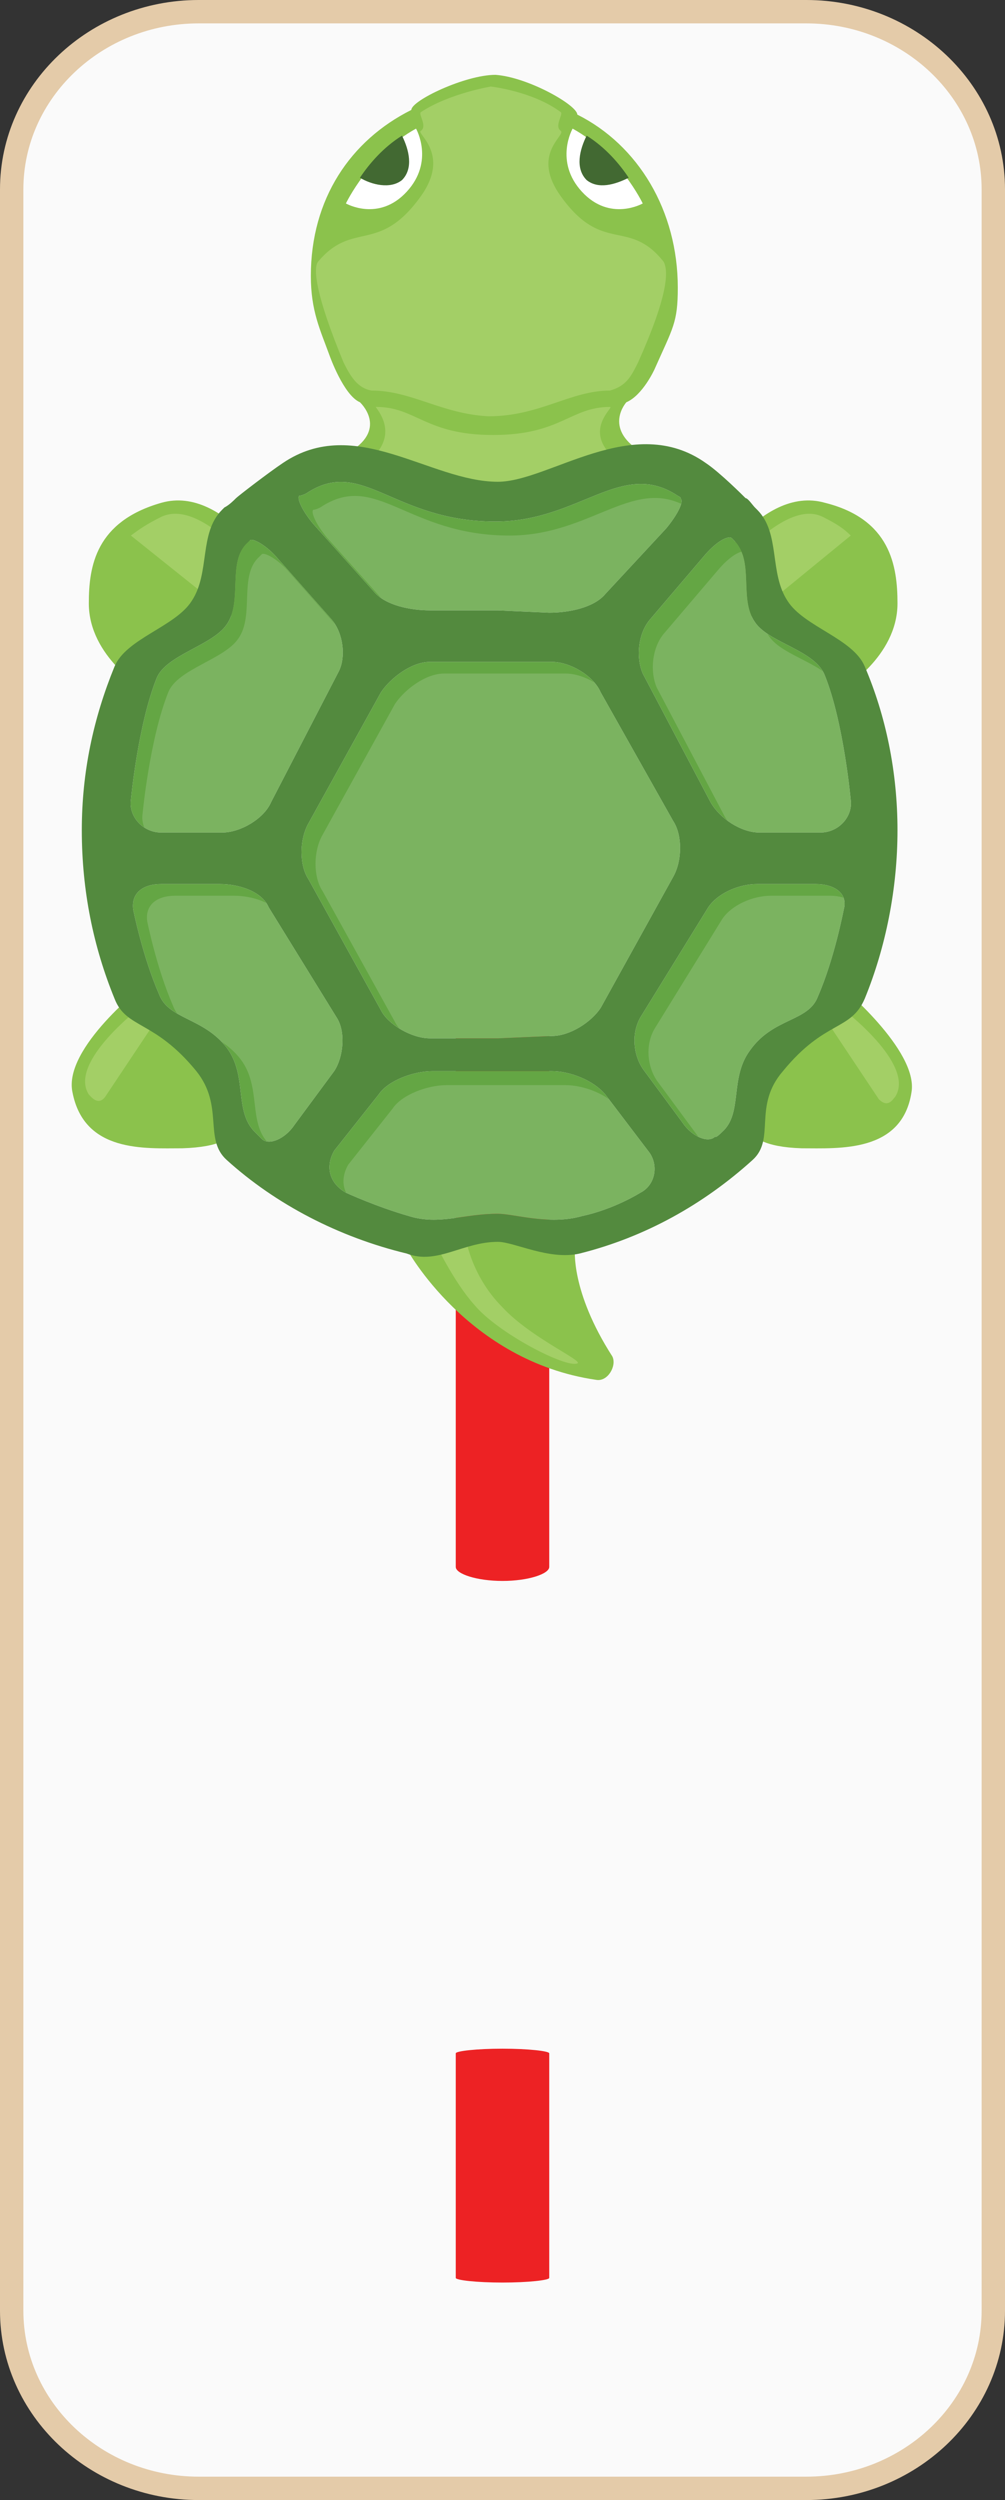 <?xml version="1.0" encoding="utf-8"?>
<!-- Generator: Adobe Illustrator 19.0.1, SVG Export Plug-In . SVG Version: 6.00 Build 0)  -->
<svg version="1.1" id="Layer_1" xmlns="http://www.w3.org/2000/svg" xmlns:xlink="http://www.w3.org/1999/xlink" x="0px" y="0px"
	 width="43px" height="106.9px" viewBox="0 0 43 106.9" enable-background="new 0 0 43 106.9" xml:space="preserve">
<rect x="0" y="0" width="43" height="106.9" fill="#333333" stroke="none"/>
<g>
	<g id="Layer_1_1_">
		<path fill="#FAFAFA" stroke="#E4CBA9" stroke-miterlimit="10" d="M42.5,98.8c0,4.2-3.6,7.6-8,7.6h-26c-4.4,0-8-3.4-8-7.6V8.1
			c0-4.2,3.6-7.6,8-7.6h26c4.4,0,8,3.4,8,7.6V98.8z"/>
		<path fill="#ED2224" d="M23.5,67c0,0.3-0.9,0.6-2,0.6l0,0c-1.1,0-2-0.3-2-0.6V38.2c0-0.3,0.9-0.6,2-0.6l0,0c1.1,0,2,0.3,2,0.6V67z
			"/>
		<path fill="#ED2224" d="M23.5,97.4c0,0.1-0.9,0.2-2,0.2l0,0c-1.1,0-2-0.1-2-0.2v-9.6c0-0.1,0.9-0.2,2-0.2l0,0c1.1,0,2,0.1,2,0.2
			V97.4z"/>
		<g id="Layer_3_2_">
			<g>
				<path fill="#8BC24C" d="M24.7,4.9L24.7,4.9C27.3,6.2,29,9,29,12.3c0,1.5-0.2,1.7-1,3.5c0,0-0.5,1.1-1.2,1.4l0,0l0,0
					c0,0-1,1.1,0.6,2.1c1.2,0.8-3.9,2.5-6.1,2.7c-2.2-0.2-7.5-1.9-6.3-2.7c1.6-1,0.4-2.1,0.4-2.1l0,0c-0.7-0.3-1.3-2-1.3-2
					c-0.4-1.1-0.8-1.9-0.8-3.4c0-3.3,1.7-5.8,4.3-7.1l0,0c0-0.4,2.3-1.5,3.6-1.5C22.6,3.3,24.7,4.5,24.7,4.9L24.7,4.9z M12,24.9
					c0,0-2.3-4.2-5.1-3.4c-2.8,0.8-3.1,2.7-3.1,4.3c0,2.3,2.4,3.7,2.4,3.7C7.6,27,12,24.9,12,24.9z M36,29.5c0,0,2.4-1.4,2.4-3.7
					c0-1.6-0.3-3.6-3.1-4.3c-2.8-0.8-5.1,3.4-5.1,3.4S34.5,27,36,29.5z M6.2,42.1c0,0-3.5,2.7-3.1,4.6c0.5,2.6,3.1,2.4,4.7,2.4
					c3.3-0.1,2.2-1.7,2.2-1.7S7.9,44.6,6.2,42.1z M32.1,47.4c0,0-1,1.6,2.2,1.7c1.6,0,4.3,0.2,4.7-2.4c0.3-1.8-3.1-4.6-3.1-4.6
					C34.2,44.6,32.1,47.4,32.1,47.4z M17.4,53.4c0,0,2.6,4.8,8.1,5.6c0.5,0.1,0.9-0.6,0.7-1c-1.8-2.8-1.6-4.6-1.6-4.6l-3.3-1.2
					L17.4,53.4z"/>
				<path fill="#A3CF66" d="M15.9,16.7c-0.6-0.1-0.9-0.6-1.2-1.2c-1.2-2.9-1.3-4-1.1-4.3c1.5-1.8,2.6-0.3,4.4-2.8
					c1.3-1.8-0.2-2.7,0-2.8c0.3-0.2-0.1-0.7,0-0.8c1.2-0.8,3-1.1,3-1.1s1.8,0.2,3,1.1c0.1,0.1-0.3,0.6,0,0.8c0.2,0.2-1.3,1,0,2.8
					c1.8,2.5,2.9,0.9,4.4,2.8c0.2,0.4,0.2,1.4-1.1,4.3c-0.3,0.6-0.5,1-1.2,1.2c-1.7,0-3,1.1-5.2,1.1C18.9,17.7,17.6,16.7,15.9,16.7z
					 M21.1,21.3c2.2,0.1,6.3-0.8,5.2-1.7c-1.4-1.2,0-2.2-0.2-2.2c-1.7,0-2.1,1.2-5,1.2s-3.3-1.2-5-1.2c-0.2-0.1,1.1,1-0.2,2.2
					C14.8,20.5,18.9,21.4,21.1,21.3z M10.1,26.5c0.8-0.9,1.5-1.3,1.5-1.3s-2.8-4-4.7-3.1c-0.6,0.3-0.9,0.5-1.3,0.8L10.1,26.5z
					 M36.4,22.9c-0.3-0.3-0.6-0.5-1.2-0.8c-1.8-0.9-4.7,3.1-4.7,3.1s0.7,0.5,1.5,1.3L36.4,22.9z M6.7,43.6C6,42.8,6.7,44,6.1,43
					c0,0-3.2,2.4-2.3,3.8c0.1,0.1,0.4,0.5,0.7,0.1L6.7,43.6z M37.6,47c0.4,0.4,0.6,0,0.7-0.1c0.9-1.4-2.3-3.8-2.3-3.8
					c-0.6,0.9,0.1-0.2-0.6,0.6L37.6,47z M20.3,55.8c1,1.2,3.9,2.7,4.4,2.5c0.3-0.1-2-1.1-3.2-2.4c-1.4-1.4-1.6-3.1-1.6-3.1l-1.3,0.3
					C18.6,53.1,19.4,54.8,20.3,55.8z"/>
				<g id="shell">
					<g>
						<path fill="#64A644" d="M21.3,44.4h-2.9c-0.8,0-1.8-0.6-2.1-1.2l-3.1-5.6c-0.4-0.6-0.4-1.7,0-2.4l3.1-5.6
							c0.4-0.6,1.3-1.3,2.1-1.3h2.9h2.3c0.8,0,1.8,0.6,2.1,1.3l3.1,5.5c0.4,0.6,0.4,1.7,0,2.4l-3.1,5.6c-0.4,0.6-1.3,1.2-2.1,1.2
							L21.3,44.4"/>
						<path fill="#64A644" d="M21.3,26.1h-2.9c-0.8,0-1.9-0.2-2.4-0.8l-2.6-2.9c-0.5-0.6-0.7-1.1-0.6-1.2c0,0,0.1,0,0.3-0.1
							c2.4-1.6,3.7,1.2,8.1,1.2c3.6,0,5.4-2.7,7.8-1.1c0.2,0.1,0.1,0.1,0.1,0.1c0.2,0.1-0.1,0.7-0.6,1.3l-2.6,2.8
							c-0.5,0.6-1.6,0.8-2.4,0.8L21.3,26.1L21.3,26.1z"/>
						<path fill="#64A644" d="M21.3,51.9c-1.5,0-2.5,0.5-3.8,0.1c-1.4-0.4-2.7-1-2.7-1c-0.7-0.4-0.9-1.1-0.5-1.8l1.9-2.4
							c0.4-0.6,1.5-1,2.3-1h2.9h2.2c0.8,0,1.8,0.4,2.3,1l1.9,2.5c0.4,0.6,0.2,1.4-0.4,1.7c0,0-1.1,0.7-2.5,1
							C23.5,52.4,22,51.9,21.3,51.9z"/>
						<path fill="#64A644" d="M30.1,23.8c0.5-0.6,1-0.9,1.2-0.8c0,0,0,0,0.1,0.1c0.9,0.9,0.2,2.5,0.9,3.5c0.6,0.9,2.6,1.2,3,2.3
							c0.8,2,1.1,5.3,1.1,5.3c0.1,0.7-0.5,1.4-1.3,1.4h-2.6c-0.8,0-1.7-0.6-2.1-1.3l-2.9-5.5c-0.3-0.7-0.2-1.7,0.3-2.3L30.1,23.8z"
							/>
						<path fill="#64A644" d="M14.2,26.5c0.5,0.6,0.6,1.6,0.3,2.2l-2.9,5.6c-0.3,0.7-1.3,1.3-2.1,1.3H6.9c-0.8,0-1.4-0.7-1.3-1.4
							c0,0,0.3-3.2,1.1-5.2c0.4-1,2.4-1.4,3-2.3c0.7-1,0-2.7,0.9-3.5c0.1-0.1,0.1-0.1,0.1-0.1c0.1-0.1,0.7,0.2,1.2,0.8L14.2,26.5z"
							/>
						<path fill="#64A644" d="M14.4,43.5c0.4,0.6,0.3,1.7-0.1,2.3l-1.7,2.3c-0.4,0.6-1.1,0.9-1.4,0.6c0,0,0,0-0.3-0.3
							c-0.9-0.9-0.3-2.4-1.2-3.6c-1-1.3-2.5-1.2-2.9-2.3c-0.7-1.6-1.1-3.6-1.1-3.6c-0.1-0.7,0.4-1.1,1.2-1.1h2.5
							c0.8,0,1.8,0.3,2.1,1L14.4,43.5z"/>
						<path fill="#64A644" d="M30.3,38.8c0.4-0.6,1.3-1,2.1-1h2.5c0.8,0,1.4,0.4,1.2,1.1c0,0-0.4,2.1-1.1,3.7
							c-0.4,1.1-1.9,0.9-2.9,2.3c-0.9,1.2-0.3,2.7-1.2,3.5c-0.3,0.3-0.3,0.2-0.3,0.2c-0.3,0.3-1,0-1.4-0.6l-1.7-2.3
							c-0.4-0.6-0.5-1.5-0.1-2.2L30.3,38.8z"/>
					</g>
					<g opacity="0.15">
						<path fill="#FFFFFF" d="M21.9,44.9H19c-0.8,0-1.8-0.6-2.1-1.2l-3.1-5.6c-0.4-0.6-0.4-1.7,0-2.4l3.1-5.6
							c0.4-0.6,1.3-1.3,2.1-1.3h2.9h2.3c0.8,0,1.8,0.6,2.1,1.3l3.1,5.5c0.4,0.6,0.4,1.7,0,2.4l-3.1,5.6c-0.4,0.6-1.3,1.2-2.1,1.2
							L21.9,44.9"/>
						<path fill="#FFFFFF" d="M21.9,26.7H19c-0.8,0-1.9-0.2-2.4-0.8L14,23c-0.5-0.6-0.7-1.1-0.6-1.2c0,0,0.1,0,0.3-0.1
							c2.4-1.6,3.7,1.2,8.1,1.2c3.6,0,5.4-2.7,7.8-1.1c0.2,0.1,0.1,0.1,0.1,0.1c0.2,0.1-0.1,0.7-0.6,1.3l-2.6,2.7
							c-0.5,0.6-1.6,0.8-2.4,0.8H21.9L21.9,26.7z"/>
						<path fill="#FFFFFF" d="M21.9,52.5c-1.5,0-2.5,0.5-3.8,0.1c-1.4-0.4-2.7-1-2.7-1c-0.7-0.4-0.9-1.1-0.5-1.8l1.9-2.4
							c0.4-0.6,1.5-1,2.3-1H22h2.2c0.8,0,1.8,0.4,2.3,1l1.9,2.5c0.4,0.6,0.2,1.4-0.4,1.7c0,0-1.1,0.7-2.5,1
							C24,52.9,22.6,52.5,21.9,52.5z"/>
						<path fill="#FFFFFF" d="M30.7,24.4c0.5-0.6,1-0.9,1.2-0.8c0,0,0,0,0.1,0.1c0.9,0.9,0.2,2.5,0.9,3.5c0.6,0.9,2.6,1.2,3,2.3
							c0.8,2,1.1,5.3,1.1,5.3c0.1,0.7-0.5,1.4-1.3,1.4h-2.6c-0.8,0-1.7-0.6-2.1-1.3l-2.9-5.5c-0.3-0.7-0.2-1.7,0.3-2.3L30.7,24.4z"
							/>
						<path fill="#FFFFFF" d="M14.7,27.1c0.5,0.6,0.6,1.6,0.3,2.2l-2.9,5.6c-0.3,0.7-1.3,1.3-2.1,1.3H7.4c-0.8,0-1.4-0.7-1.3-1.4
							c0,0,0.3-3.2,1.1-5.2c0.4-1,2.4-1.4,3-2.3c0.7-1,0-2.7,0.9-3.5c0.1-0.1,0.1-0.1,0.1-0.1c0.1-0.1,0.7,0.2,1.2,0.8L14.7,27.1z"
							/>
						<path fill="#FFFFFF" d="M15,44c0.4,0.6,0.3,1.7-0.1,2.3l-1.7,2.3c-0.4,0.6-1.1,0.9-1.4,0.6c0,0,0,0-0.3-0.3
							c-0.9-0.9-0.3-2.4-1.2-3.6c-1-1.3-2.5-1.2-2.9-2.3c-0.7-1.6-1.1-3.6-1.1-3.6c-0.1-0.7,0.4-1.1,1.2-1.1H10c0.8,0,1.8,0.3,2.1,1
							L15,44z"/>
						<path fill="#FFFFFF" d="M30.9,39.3c0.4-0.6,1.3-1,2.1-1h2.5c0.8,0,1.4,0.4,1.2,1.1c0,0-0.4,2.1-1.1,3.7
							c-0.4,1.1-1.9,0.9-2.9,2.3c-0.9,1.2-0.3,2.7-1.2,3.5c-0.3,0.3-0.3,0.2-0.3,0.2c-0.3,0.3-1,0-1.4-0.6l-1.7-2.3
							c-0.4-0.6-0.5-1.5-0.1-2.2L30.9,39.3z"/>
					</g>
					<path fill="#538A3E" d="M21.3,53.1c0.7,0,2.2,0.8,3.5,0.5c2.8-0.7,5.3-2.1,7.4-4c1-0.9,0-2.3,1.3-3.8c1.8-2.2,2.9-1.7,3.5-3.1
						c0.9-2.2,1.4-4.7,1.4-7.2s-0.5-4.9-1.4-7c-0.5-1.2-2.6-1.7-3.3-2.8c-0.8-1.2-0.3-2.9-1.3-3.9c-0.1-0.1-0.1-0.1-0.1-0.1
						c-0.1-0.1-0.3-0.4-0.4-0.4c-0.1-0.1-1.1-1.1-1.7-1.5c-3.1-2.2-6.7,0.8-8.9,0.8c-2.9,0-6.1-2.9-9.2-0.8c-0.6,0.4-1.9,1.4-2,1.5
						s-0.3,0.3-0.5,0.4c0,0,0,0-0.1,0.1c-1,1-0.5,2.7-1.3,3.9c-0.7,1.1-2.8,1.6-3.3,2.8c-0.9,2.2-1.4,4.5-1.4,7c0,2.6,0.5,5,1.4,7.2
						c0.5,1.3,1.7,0.9,3.5,3.1c1.2,1.5,0.3,2.9,1.3,3.8c2.1,1.9,4.8,3.3,7.7,4C18.7,54.1,19.8,53.1,21.3,53.1z M21.3,44.4h-2.9
						c-0.8,0-1.8-0.6-2.1-1.2l-3.1-5.6c-0.4-0.6-0.4-1.7,0-2.4l3.1-5.6c0.4-0.6,1.3-1.3,2.1-1.3h2.9h2.3c0.8,0,1.8,0.6,2.1,1.3
						l3.1,5.5c0.4,0.6,0.4,1.7,0,2.4l-3.1,5.6c-0.4,0.6-1.3,1.2-2.1,1.2L21.3,44.4 M21.3,26.1h-2.9c-0.8,0-1.9-0.2-2.4-0.8l-2.6-2.9
						c-0.5-0.6-0.7-1.1-0.6-1.2c0,0,0.1,0,0.3-0.1c2.4-1.6,3.7,1.2,8.1,1.2c3.6,0,5.4-2.7,7.8-1.1c0.2,0.1,0.1,0.1,0.1,0.1
						c0.2,0.1-0.1,0.7-0.6,1.3l-2.6,2.8c-0.5,0.6-1.6,0.8-2.4,0.8L21.3,26.1L21.3,26.1z M21.3,51.9c-1.5,0-2.5,0.5-3.8,0.1
						c-1.4-0.4-2.7-1-2.7-1c-0.7-0.4-0.9-1.1-0.5-1.8l1.9-2.4c0.4-0.6,1.5-1,2.3-1h2.9h2.2c0.8,0,1.8,0.4,2.3,1l1.9,2.5
						c0.4,0.6,0.2,1.4-0.4,1.7c0,0-1.1,0.7-2.5,1C23.5,52.4,22,51.9,21.3,51.9z M30.1,23.8c0.5-0.6,1-0.9,1.2-0.8c0,0,0,0,0.1,0.1
						c0.9,0.9,0.2,2.5,0.9,3.5c0.6,0.9,2.6,1.2,3,2.3c0.8,2,1.1,5.3,1.1,5.3c0.1,0.7-0.5,1.4-1.3,1.4h-2.6c-0.8,0-1.7-0.6-2.1-1.3
						l-2.9-5.5c-0.3-0.7-0.2-1.7,0.3-2.3L30.1,23.8z M14.2,26.5c0.5,0.6,0.6,1.6,0.3,2.2l-2.9,5.6c-0.3,0.7-1.3,1.3-2.1,1.3H6.9
						c-0.8,0-1.4-0.7-1.3-1.4c0,0,0.3-3.2,1.1-5.2c0.4-1,2.4-1.4,3-2.3c0.7-1,0-2.7,0.9-3.5c0.1-0.1,0.1-0.1,0.1-0.1
						c0.1-0.1,0.7,0.2,1.2,0.8L14.2,26.5z M14.4,43.5c0.4,0.6,0.3,1.7-0.1,2.3l-1.7,2.3c-0.4,0.6-1.1,0.9-1.4,0.6c0,0,0,0-0.3-0.3
						c-0.9-0.9-0.3-2.4-1.2-3.6c-1-1.3-2.5-1.2-2.9-2.3c-0.7-1.6-1.1-3.6-1.1-3.6c-0.1-0.7,0.4-1.1,1.2-1.1h2.5c0.8,0,1.8,0.3,2.1,1
						L14.4,43.5z M30.3,38.8c0.4-0.6,1.3-1,2.1-1h2.5c0.8,0,1.4,0.4,1.2,1.1c0,0-0.4,2.1-1.1,3.7c-0.4,1.1-1.9,0.9-2.9,2.3
						c-0.9,1.2-0.3,2.7-1.2,3.5c-0.3,0.3-0.3,0.2-0.3,0.2c-0.3,0.3-1,0-1.4-0.6l-1.7-2.3c-0.4-0.6-0.5-1.5-0.1-2.2L30.3,38.8z"/>
				</g>
				<g id="eyes">
					<path id="eye_6_" fill="#FFFFFF" d="M24.5,5.5c0,0-0.8,1.4,0.4,2.7c1.2,1.3,2.6,0.5,2.6,0.5S26.5,6.6,24.5,5.5z"/>
					<path id="eye_7_" fill="#FFFFFF" d="M17.8,5.5c0,0,0.8,1.4-0.4,2.7c-1.2,1.3-2.6,0.5-2.6,0.5S15.8,6.6,17.8,5.5z"/>
					<path fill="#426932" d="M17.2,7.7c0.5-0.5,0.3-1.3,0-1.9c-0.8,0.5-1.4,1.2-1.8,1.8C15.9,7.9,16.7,8.1,17.2,7.7z"/>
					<path fill="#426932" d="M25.1,7.7c-0.5-0.5-0.3-1.3,0-1.9c0.8,0.5,1.4,1.2,1.8,1.8C26.3,7.9,25.6,8.1,25.1,7.7z"/>
				</g>
			</g>
		</g>
	</g>
	<g id="Layer_2">
	</g>
</g>
</svg>
